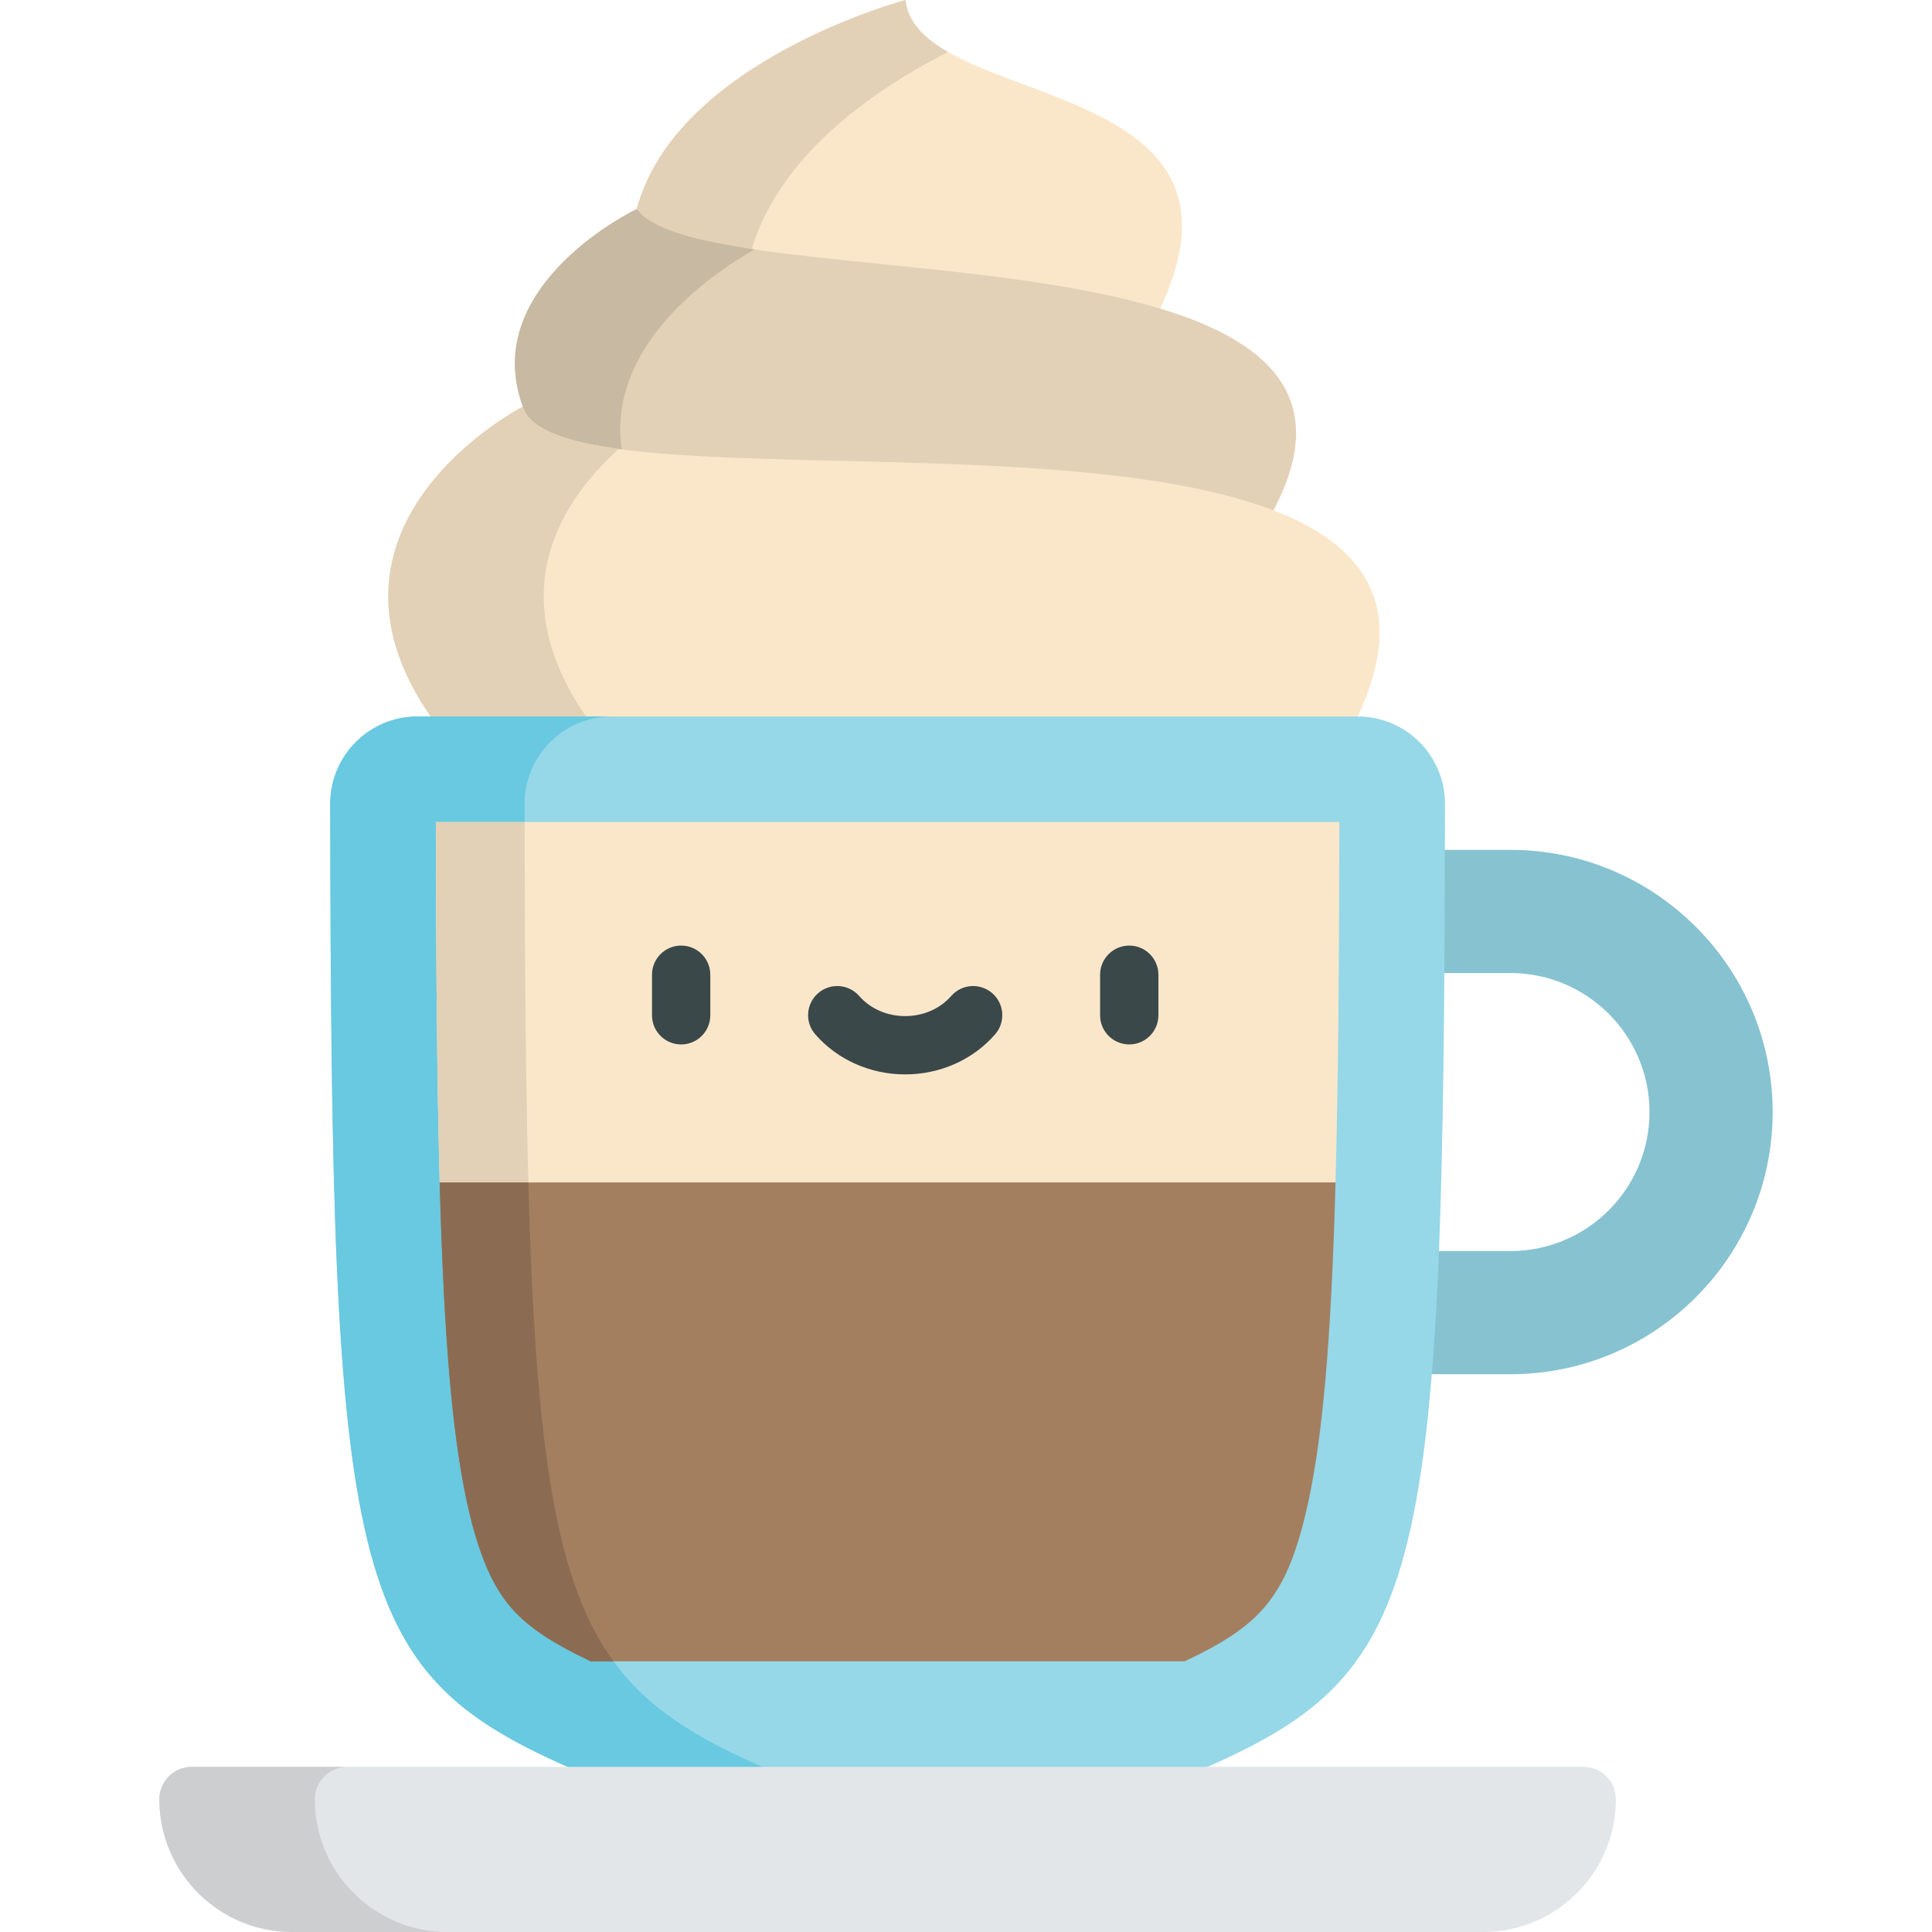 <?xml version="1.0" encoding="iso-8859-1"?>
<!-- Generator: Adobe Illustrator 19.0.0, SVG Export Plug-In . SVG Version: 6.00 Build 0)  -->
<svg version="1.1" id="Capa_1" xmlns="http://www.w3.org/2000/svg" xmlns:xlink="http://www.w3.org/1999/xlink" x="0px" y="0px"
	 viewBox="0 0 512 512" style="enable-background:new 0 0 512 512;" xml:space="preserve">
<path style="fill:#FAE7CA;" d="M239.963,0c0,0-60.756,16.14-71.225,55.398l0,0l0.028,0.019l6.343,14.569l64.778,32.118
	l67.568-20.332C337.112,18.757,243.141,29.225,239.963,0z"/>
<path style="fill:#E2D1B7;" d="M198.647,68.028l-0.035-0.022l0,0c6.861-25.73,31.316-43.368,52.625-54.222
	c-6.284-3.596-10.634-7.88-11.275-13.784c0,0-60.756,16.14-71.225,55.398l0,0l0.028,0.019l6.343,14.569l31.105,15.423
	L198.647,68.028z"/>
<path style="fill:#87C2D1;" d="M400.295,364.182H380.56c-9.014,0-16.32-7.307-16.32-16.32c0-9.013,7.307-16.32,16.32-16.32h19.735
	c20.312,0,36.838-16.525,36.838-36.838c0-20.312-16.525-36.838-36.838-36.838h-27.978c-9.014,0-16.32-7.307-16.32-16.32
	c0-9.014,7.307-16.32,16.32-16.32h27.978c38.31,0,69.48,31.168,69.48,69.48C469.773,333.014,438.605,364.182,400.295,364.182z"/>
<path style="fill:#E2D1B7;" d="M168.737,55.398c0,0-42.033,20.065-30.177,52.345l-2.108,35.729l97.793,5.337l101.615-10.675
	C384.222,55.398,187.058,80.697,168.737,55.398z"/>
<path style="fill:#C7B9A2;" d="M165.887,145.077l1.031-17.486c-12.044-32.79,21.876-55.157,33.06-61.485
	c-15.674-2.318-27.397-5.399-31.241-10.709c0,0-42.033,20.066-30.177,52.345l-2.108,35.729L165.887,145.077z"/>
<path style="fill:#FAE7CA;" d="M138.56,107.743c0,0-59.906,30.786-24.461,82.132l126.886,16.677l118.819-16.677
	C407.238,89.422,148.513,141.766,138.56,107.743z"/>
<path style="fill:#E2D1B7;" d="M155.307,189.875c-22.825-33.064-6.112-57.598,8.684-70.881c-14.18-1.94-23.676-5.252-25.43-11.251
	c0,0-59.906,30.786-24.461,82.132l126.885,16.676l19.927-2.797L155.307,189.875z"/>
<path style="fill:#96D7E8;" d="M359.805,189.875H110.643c-12.787,0-23.148,10.383-23.133,23.17
	c0.254,205.214,4.901,229.555,62.935,255.199l84.778,21.879l84.778-21.879c58.034-25.643,62.68-49.984,62.935-255.199
	C382.953,200.258,372.591,189.875,359.805,189.875z"/>
<path style="fill:#68C9E0;" d="M201.954,468.243c-58.034-25.643-62.68-49.984-62.935-255.199
	c-0.015-12.787,10.346-23.17,23.133-23.17h-51.509c-12.787,0-23.148,10.383-23.133,23.17
	c0.254,205.214,4.901,229.555,62.935,255.199l84.778,21.879l25.755-6.647L201.954,468.243z"/>
<path style="fill:#FAE7CA;" d="M115.496,217.857c0.065,38.218,0.317,69.6,1.026,95.499l118.702,27.978l118.702-27.978
	c0.709-25.899,0.96-57.28,1.026-95.499H115.496z"/>
<g>
	<path style="fill:#3B484A;" d="M180.511,276.786c-4.267,0-7.726-3.459-7.726-7.726v-10.746c0-4.267,3.459-7.726,7.726-7.726
		s7.726,3.459,7.726,7.726v10.746C188.237,273.327,184.778,276.786,180.511,276.786z"/>
	<path style="fill:#3B484A;" d="M299.263,276.786c-4.267,0-7.726-3.459-7.726-7.726v-10.746c0-4.267,3.459-7.726,7.726-7.726
		s7.726,3.459,7.726,7.726v10.746C306.989,273.327,303.53,276.786,299.263,276.786z"/>
	<path style="fill:#3B484A;" d="M239.886,284.728c-9.248,0-17.93-3.866-23.823-10.608c-2.808-3.213-2.481-8.094,0.732-10.902
		c3.212-2.807,8.093-2.481,10.902,0.732c2.958,3.384,7.4,5.325,12.188,5.325c4.787,0,9.23-1.941,12.189-5.325
		c2.807-3.213,7.689-3.54,10.902-0.731c3.213,2.808,3.541,7.689,0.731,10.902C257.817,280.861,249.133,284.728,239.886,284.728z"/>
</g>
<path style="fill:#E3E6E8;" d="M419.652,468.243H50.795c-4.733,0-8.569,3.836-8.569,8.569l0,0c0,19.433,15.754,35.188,35.188,35.188
	h315.621c19.433,0,35.188-15.754,35.188-35.188l0,0C428.222,472.079,424.385,468.243,419.652,468.243z"/>
<path style="fill:#CCCED0;" d="M83.433,476.813L83.433,476.813c0-4.734,3.836-8.57,8.569-8.57H50.795
	c-4.733,0-8.569,3.836-8.569,8.569l0,0c0,19.433,15.754,35.187,35.188,35.187h41.207C99.186,512,83.433,496.246,83.433,476.813z"/>
<path style="fill:#E2D1B7;" d="M116.522,313.355l23.658,5.576c-0.833-27.525-1.089-60.731-1.154-101.075h-23.53
	C115.561,256.075,115.813,287.457,116.522,313.355z"/>
<path style="fill:#A37F60;" d="M353.925,313.355c-1.128,41.724-3.422,69.199-7.983,88.057
	c-5.371,22.224-12.394,29.638-31.997,38.852H156.53c-9.792-4.644-15.779-8.58-20.042-13.084
	c-3.599-3.805-8.217-10.175-11.984-25.768c-4.561-18.857-6.855-46.331-7.983-88.057H353.925z"/>
<path style="fill:#8B6C52;" d="M116.522,313.355c1.128,41.724,3.422,69.199,7.983,88.057c3.767,15.593,8.384,21.962,11.984,25.768
	c4.262,4.504,10.249,8.439,20.042,13.084h6.044c-15.205-20.913-20.641-55.47-22.554-126.908h-23.499V313.355z"/>
<g>
</g>
<g>
</g>
<g>
</g>
<g>
</g>
<g>
</g>
<g>
</g>
<g>
</g>
<g>
</g>
<g>
</g>
<g>
</g>
<g>
</g>
<g>
</g>
<g>
</g>
<g>
</g>
<g>
</g>
</svg>
